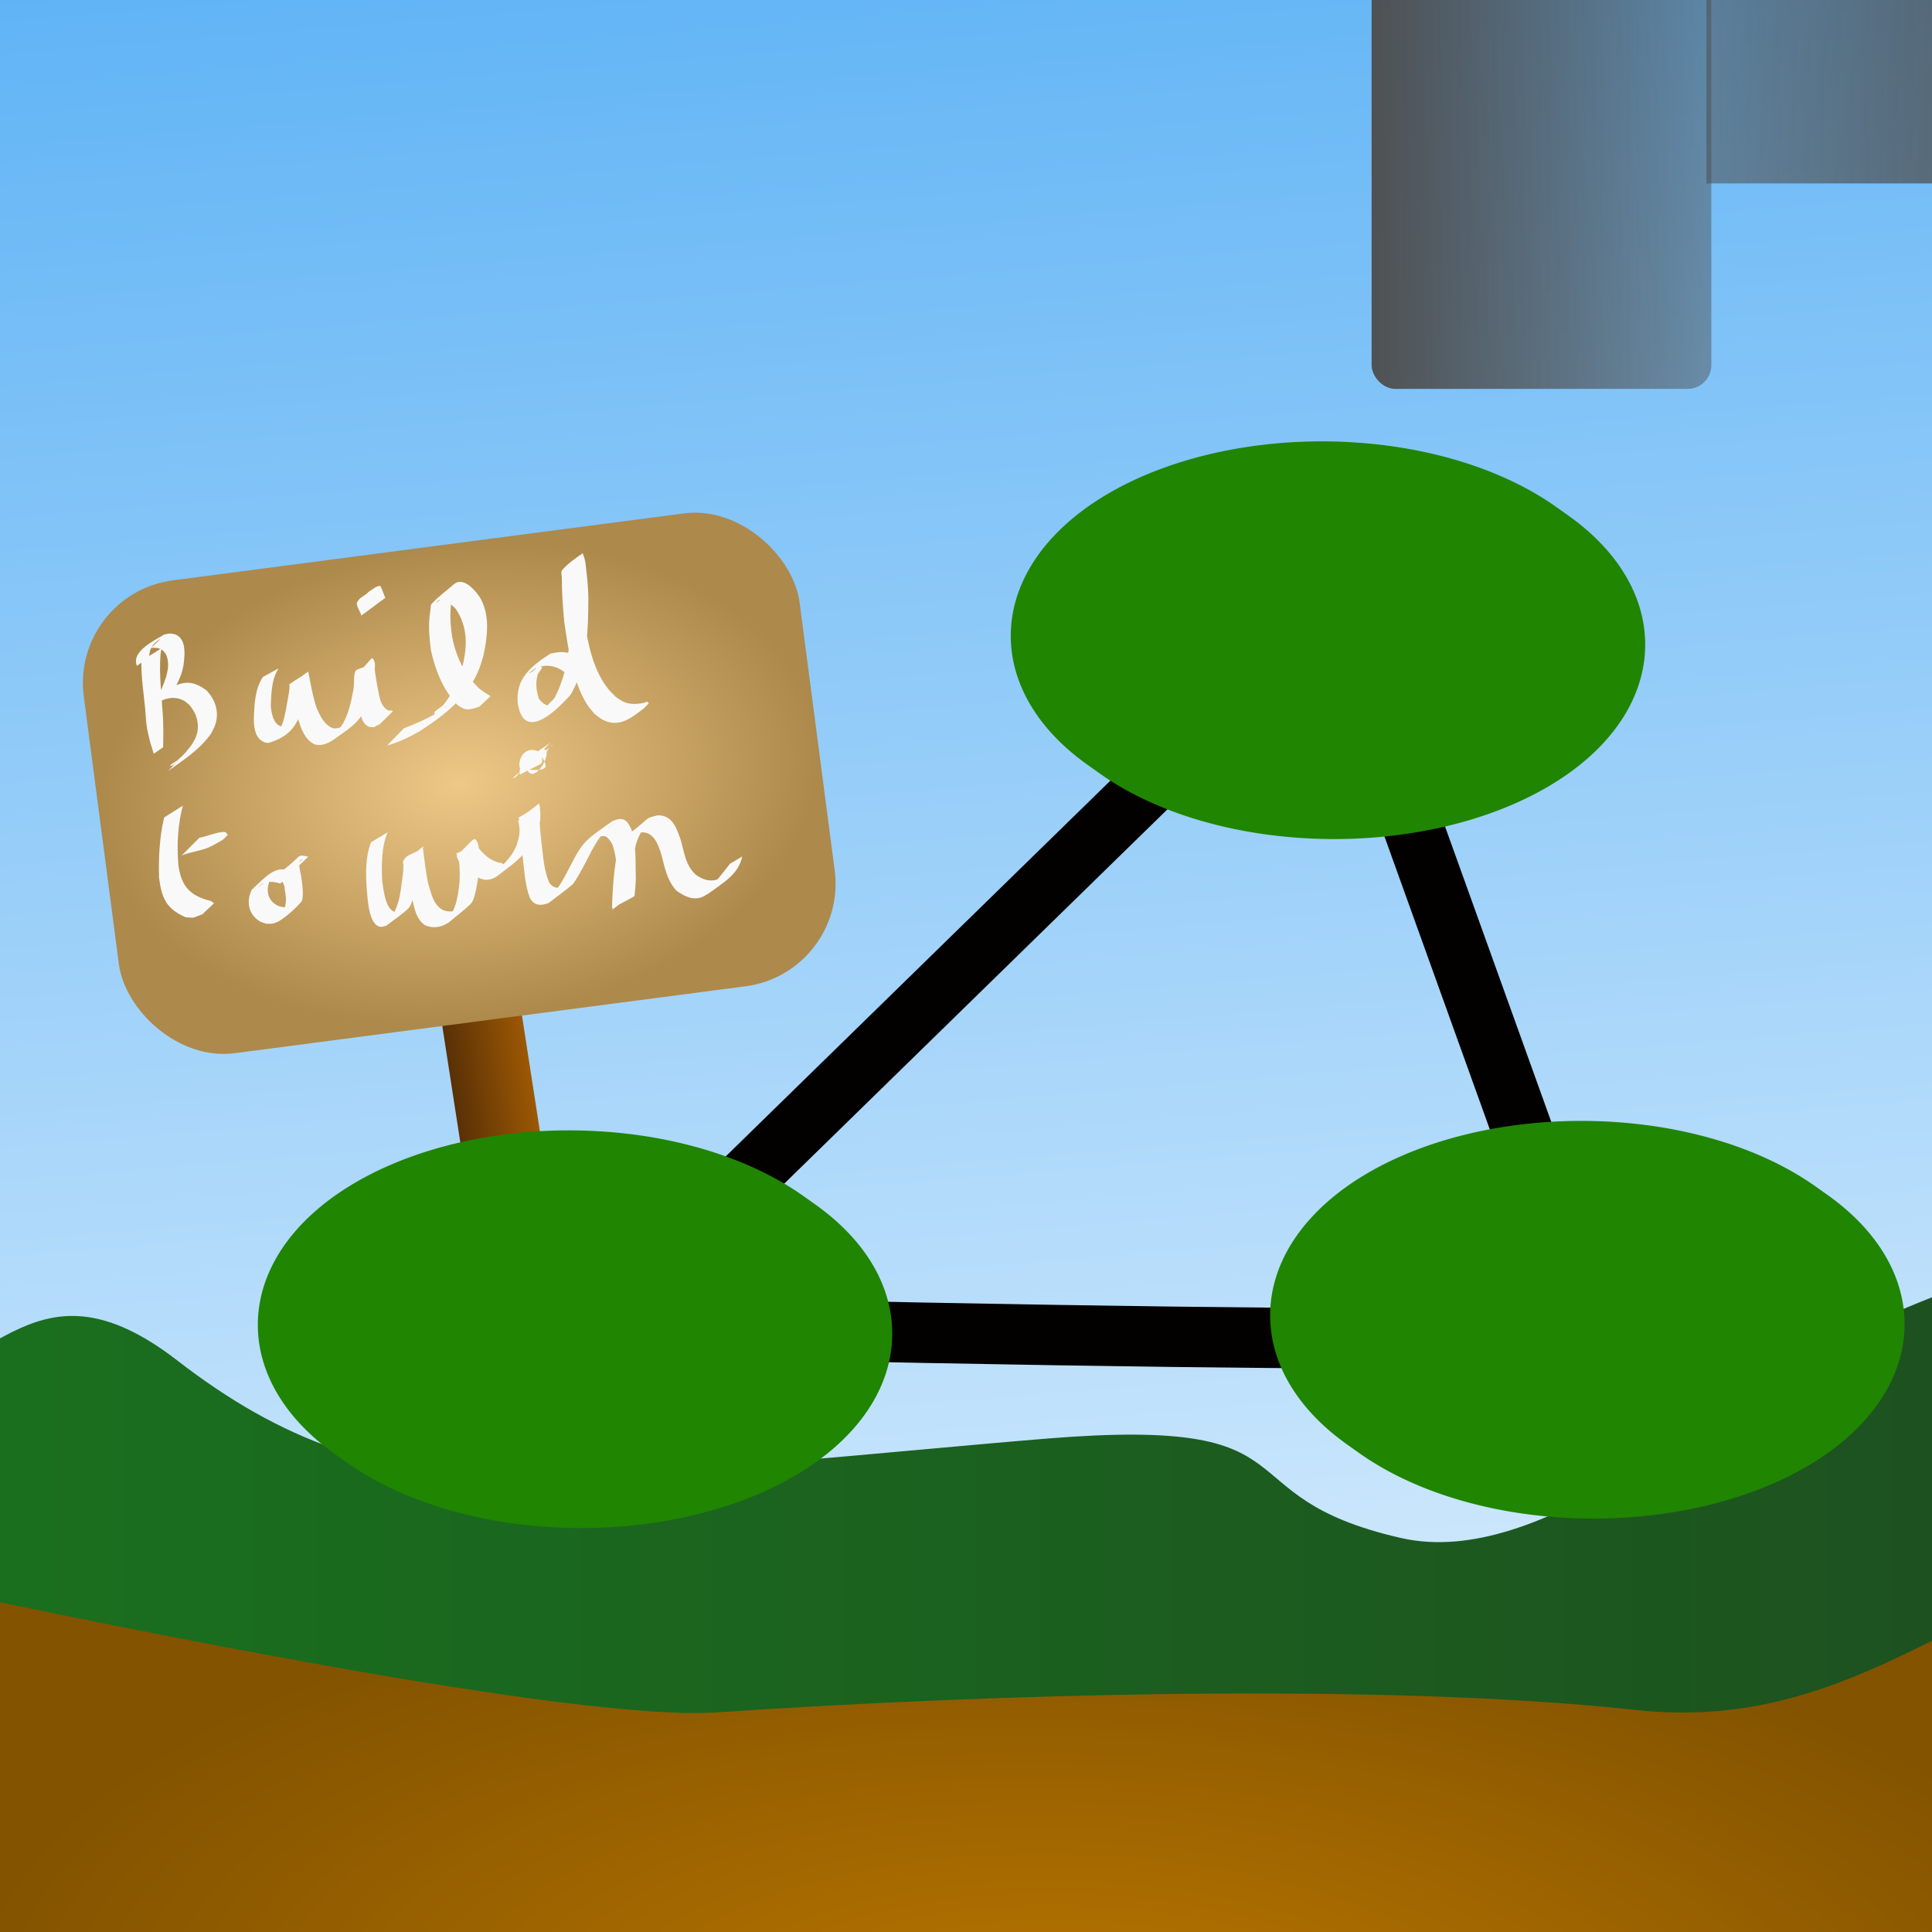 <?xml version="1.0" encoding="UTF-8" standalone="no"?>
<!-- Created with Inkscape (http://www.inkscape.org/) -->
<svg
   xmlns:dc="http://purl.org/dc/elements/1.1/"
   xmlns:cc="http://creativecommons.org/ns#"
   xmlns:rdf="http://www.w3.org/1999/02/22-rdf-syntax-ns#"
   xmlns:svg="http://www.w3.org/2000/svg"
   xmlns="http://www.w3.org/2000/svg"
   xmlns:xlink="http://www.w3.org/1999/xlink"
   xmlns:sodipodi="http://sodipodi.sourceforge.net/DTD/sodipodi-0.dtd"
   xmlns:inkscape="http://www.inkscape.org/namespaces/inkscape"
   width="32px"
   height="32px"
   id="svg2383"
   sodipodi:version="0.32"
   inkscape:version="0.46"
   sodipodi:docname="icon-wog-level.svg"
   inkscape:output_extension="org.inkscape.output.svg.inkscape"
   inkscape:export-filename="E:\arts\inkscape\icon-wog-level.png"
   inkscape:export-xdpi="90"
   inkscape:export-ydpi="90">
  <defs
     id="defs2385">
    <linearGradient
       id="linearGradient6116">
      <stop
         style="stop-color:#58b0f5;stop-opacity:1;"
         offset="0"
         id="stop6118" />
      <stop
         style="stop-color:#e8f4fe;stop-opacity:1;"
         offset="1"
         id="stop6120" />
    </linearGradient>
    <linearGradient
       id="linearGradient6045">
      <stop
         style="stop-color:#eec887;stop-opacity:1;"
         offset="0"
         id="stop6047" />
      <stop
         style="stop-color:#ad894b;stop-opacity:1;"
         offset="1"
         id="stop6049" />
    </linearGradient>
    <linearGradient
       id="linearGradient6035">
      <stop
         style="stop-color:#9c5804;stop-opacity:1;"
         offset="0"
         id="stop6037" />
      <stop
         style="stop-color:#593006;stop-opacity:1;"
         offset="1"
         id="stop6039" />
    </linearGradient>
    <linearGradient
       id="linearGradient6014">
      <stop
         style="stop-color:#bb7700;stop-opacity:1;"
         offset="0"
         id="stop6016" />
      <stop
         style="stop-color:#835300;stop-opacity:1;"
         offset="1"
         id="stop6018" />
    </linearGradient>
    <linearGradient
       id="linearGradient6006">
      <stop
         style="stop-color:#06870d;stop-opacity:1;"
         offset="0"
         id="stop6008" />
      <stop
         style="stop-color:#0f5713;stop-opacity:1;"
         offset="1"
         id="stop6010" />
    </linearGradient>
    <linearGradient
       id="linearGradient6000">
      <stop
         id="stop6002"
         offset="0"
         style="stop-color:#06870d;stop-opacity:1;" />
      <stop
         id="stop6004"
         offset="1"
         style="stop-color:#0f5713;stop-opacity:1;" />
    </linearGradient>
    <linearGradient
       id="linearGradient5984">
      <stop
         style="stop-color:#19731e;stop-opacity:1;"
         offset="0"
         id="stop5986" />
      <stop
         style="stop-color:#1e4920;stop-opacity:1;"
         offset="1"
         id="stop5988" />
    </linearGradient>
    <linearGradient
       inkscape:collect="always"
       id="linearGradient3269">
      <stop
         style="stop-color:#4d4d4d;stop-opacity:1;"
         offset="0"
         id="stop3271" />
      <stop
         style="stop-color:#4d4d4d;stop-opacity:0;"
         offset="1"
         id="stop3273" />
    </linearGradient>
    <inkscape:perspective
       sodipodi:type="inkscape:persp3d"
       inkscape:vp_x="0 : 16 : 1"
       inkscape:vp_y="0 : 1000 : 0"
       inkscape:vp_z="32 : 16 : 1"
       inkscape:persp3d-origin="16 : 10.666667 : 1"
       id="perspective2391" />
    <linearGradient
       inkscape:collect="always"
       xlink:href="#linearGradient3269"
       id="linearGradient3279"
       x1="12.141"
       y1="6.075"
       x2="23.574"
       y2="6.075"
       gradientUnits="userSpaceOnUse"
       gradientTransform="translate(10.126,-3.739)" />
    <filter
       inkscape:collect="always"
       id="filter3417"
       x="-0.101"
       width="1.202"
       y="-0.162"
       height="1.324">
      <feGaussianBlur
         inkscape:collect="always"
         stdDeviation="0.435"
         id="feGaussianBlur3419" />
    </filter>
    <filter
       inkscape:collect="always"
       id="filter4953">
      <feGaussianBlur
         inkscape:collect="always"
         stdDeviation="0.507"
         id="feGaussianBlur4955" />
    </filter>
    <filter
       inkscape:collect="always"
       id="filter5053">
      <feGaussianBlur
         inkscape:collect="always"
         stdDeviation="0.113"
         id="feGaussianBlur5055" />
    </filter>
    <filter
       inkscape:collect="always"
       id="filter5057">
      <feGaussianBlur
         inkscape:collect="always"
         stdDeviation="0.113"
         id="feGaussianBlur5059" />
    </filter>
    <filter
       inkscape:collect="always"
       id="filter5061">
      <feGaussianBlur
         inkscape:collect="always"
         stdDeviation="0.113"
         id="feGaussianBlur5063" />
    </filter>
    <linearGradient
       inkscape:collect="always"
       xlink:href="#linearGradient5984"
       id="linearGradient5990"
       x1="-3.967"
       y1="24.109"
       x2="41.699"
       y2="24.109"
       gradientUnits="userSpaceOnUse" />
    <radialGradient
       inkscape:collect="always"
       xlink:href="#linearGradient6014"
       id="radialGradient6022"
       cx="17.844"
       cy="41.793"
       fx="17.844"
       fy="41.793"
       r="18.479"
       gradientTransform="matrix(0.999,3.8947488e-2,-1.6460902e-2,0.422,0.701,15.528)"
       gradientUnits="userSpaceOnUse" />
    <linearGradient
       inkscape:collect="always"
       xlink:href="#linearGradient3269"
       id="linearGradient6028"
       gradientUnits="userSpaceOnUse"
       gradientTransform="translate(-15.18,-38.441)"
       x1="14.882"
       y1="1.46"
       x2="14.633"
       y2="20.282" />
    <linearGradient
       inkscape:collect="always"
       xlink:href="#linearGradient6035"
       id="linearGradient6041"
       x1="-0.999"
       y1="3.01"
       x2="1.307"
       y2="3.01"
       gradientUnits="userSpaceOnUse"
       gradientTransform="matrix(0.577,0,0,1,-5.395,-24.886)" />
    <radialGradient
       inkscape:collect="always"
       xlink:href="#linearGradient6045"
       id="radialGradient6051"
       cx="6.865"
       cy="11.271"
       fx="6.865"
       fy="11.271"
       r="5.976"
       gradientTransform="matrix(1,0,0,0.661,0,3.825)"
       gradientUnits="userSpaceOnUse" />
    <radialGradient
       inkscape:collect="always"
       xlink:href="#linearGradient6045"
       id="radialGradient6111"
       gradientUnits="userSpaceOnUse"
       gradientTransform="matrix(1,0,0,0.661,0,3.825)"
       cx="6.865"
       cy="11.271"
       fx="6.865"
       fy="11.271"
       r="5.976" />
    <linearGradient
       inkscape:collect="always"
       xlink:href="#linearGradient6116"
       id="linearGradient6122"
       x1="16.035"
       y1="-3.427"
       x2="19.063"
       y2="33.644"
       gradientUnits="userSpaceOnUse" />
  </defs>
  <sodipodi:namedview
     id="base"
     pagecolor="#ffffff"
     bordercolor="#666666"
     borderopacity="1.0"
     inkscape:pageopacity="0.0"
     inkscape:pageshadow="2"
     inkscape:zoom="11.197802"
     inkscape:cx="10.43122"
     inkscape:cy="13.649977"
     inkscape:current-layer="layer3"
     showgrid="true"
     inkscape:grid-bbox="true"
     inkscape:document-units="px"
     inkscape:window-width="1024"
     inkscape:window-height="742"
     inkscape:window-x="0"
     inkscape:window-y="0"
     inkscape:snap-global="false">
    <inkscape:grid
       type="xygrid"
       id="grid2413" />
  </sodipodi:namedview>
  <g
     inkscape:groupmode="layer"
     id="layer4"
     inkscape:label="bg">
    <rect
       style="opacity:1;fill:url(#linearGradient6122);fill-opacity:1;fill-rule:nonzero;stroke:none;marker:none;marker-start:none;marker-mid:none;marker-end:none;stroke-opacity:1;visibility:visible;display:inline;overflow:visible;enable-background:accumulate"
       id="rect6114"
       width="39.555"
       height="34.628"
       x="-3.052"
       y="-2.008" />
  </g>
  <g
     inkscape:groupmode="layer"
     id="layer3"
     inkscape:label="signpost">
    <rect
       style="opacity:1;fill:url(#linearGradient6041);fill-opacity:1;fill-rule:nonzero;stroke:none;marker:none;marker-start:none;marker-mid:none;marker-end:none;stroke-opacity:1;visibility:visible;display:inline;overflow:visible;enable-background:accumulate"
       id="rect6033"
       width="1.331"
       height="9.386"
       x="-5.971"
       y="-26.569"
       transform="matrix(-0.988,0.153,-0.153,-0.988,0,0)"
       inkscape:transform-center-x="-1.4783597"
       inkscape:transform-center-y="0.45920456" />
    <g
       id="g6097"
       transform="matrix(0.992,-0.13,0.13,0.992,-0.669,2.685)">
      <rect
         ry="1.712"
         y="7.324"
         x="0.889"
         height="7.895"
         width="11.952"
         id="rect6043"
         style="opacity:1;fill:url(#radialGradient6111);fill-opacity:1;fill-rule:nonzero;stroke:none;marker:none;marker-start:none;marker-mid:none;marker-end:none;stroke-opacity:1;visibility:visible;display:inline;overflow:visible;enable-background:accumulate" />
      <path
         d="M 2.27,8.413 C 2.26,8.445 2.247,8.475 2.24,8.508 C 2.169,8.841 2.17,9.183 2.146,9.52 C 2.14,9.615 2.127,9.708 2.117,9.802 C 2.105,9.883 2.094,9.963 2.082,10.043 L 1.914,10.129 C 1.902,10.06 1.891,9.992 1.879,9.923 C 1.872,9.837 1.859,9.752 1.858,9.666 C 1.856,9.567 1.867,9.467 1.87,9.368 C 1.879,9.104 1.871,8.839 1.911,8.578 L 2.27,8.413 z"
         id="path6069"
         style="opacity:1;fill:#f9f9f9;fill-opacity:1;fill-rule:nonzero;stroke:none;marker:none;marker-start:none;marker-mid:none;marker-end:none;stroke-opacity:1;visibility:visible;display:inline;overflow:visible;enable-background:accumulate" />
      <path
         d="M 1.827,8.65 C 1.757,8.389 2.206,8.261 2.34,8.195 C 2.378,8.194 2.416,8.186 2.453,8.193 C 2.72,8.248 2.639,8.568 2.591,8.748 C 2.574,8.79 2.56,8.834 2.54,8.876 C 2.517,8.925 2.458,9.019 2.424,9.066 C 2.409,9.085 2.393,9.102 2.377,9.12 C 2.369,9.128 2.356,9.152 2.354,9.142 C 2.348,9.119 2.361,9.096 2.364,9.072 C 2.598,8.994 2.735,9.032 2.912,9.198 C 3.043,9.371 3.084,9.589 2.984,9.79 C 2.962,9.834 2.93,9.872 2.904,9.914 C 2.687,10.158 2.395,10.291 2.112,10.444 L 2.316,10.28 C 2.267,10.308 2.226,10.367 2.17,10.363 C 2.118,10.359 2.259,10.309 2.302,10.279 C 2.444,10.181 2.432,10.184 2.553,10.067 C 2.582,10.028 2.615,9.992 2.639,9.95 C 2.742,9.769 2.711,9.557 2.594,9.393 C 2.57,9.369 2.548,9.341 2.52,9.321 C 2.383,9.224 2.216,9.237 2.073,9.307 C 2.051,9.298 2.021,9.299 2.007,9.279 C 2,9.27 2.03,9.269 2.039,9.261 C 2.057,9.246 2.074,9.229 2.089,9.211 C 2.169,9.116 2.229,9.005 2.282,8.894 C 2.299,8.846 2.321,8.799 2.332,8.75 C 2.376,8.55 2.315,8.38 2.09,8.388 C 2.146,8.347 2.207,8.312 2.259,8.265 C 2.284,8.242 2.196,8.297 2.168,8.317 C 2.11,8.359 2.075,8.416 2.057,8.483 C 2.053,8.5 2.05,8.516 2.047,8.533 L 1.827,8.65 z"
         id="path6071"
         style="opacity:1;fill:#f9f9f9;fill-opacity:1;fill-rule:nonzero;stroke:none;marker:none;marker-start:none;marker-mid:none;marker-end:none;stroke-opacity:1;visibility:visible;display:inline;overflow:visible;enable-background:accumulate" />
      <path
         d="M 4.147,8.997 C 4.008,9.158 3.975,9.385 3.939,9.588 C 3.932,9.711 3.937,9.927 4.092,9.963 C 4.113,9.968 4.135,9.964 4.156,9.964 C 4.366,9.867 4.03,10.056 3.957,10.077 C 3.916,10.088 4.019,10.02 4.044,9.986 C 4.124,9.876 4.164,9.735 4.205,9.607 C 4.231,9.518 4.265,9.431 4.284,9.341 C 4.287,9.326 4.288,9.311 4.289,9.296 C 4.29,9.291 4.285,9.282 4.29,9.28 C 4.401,9.222 4.516,9.173 4.629,9.12 C 4.638,9.317 4.646,9.513 4.682,9.708 C 4.723,9.859 4.769,10.021 4.916,10.099 C 5.027,10.121 5.126,10.078 5.22,10.024 C 4.614,10.382 4.978,10.189 5.095,10.028 C 5.203,9.874 5.269,9.696 5.326,9.517 C 5.352,9.442 5.356,9.362 5.372,9.284 C 5.413,9.149 5.391,9.21 5.733,9.113 C 5.752,9.108 5.728,9.153 5.727,9.172 C 5.725,9.202 5.723,9.232 5.722,9.261 C 5.722,9.283 5.727,9.466 5.728,9.482 C 5.745,9.633 5.718,9.83 5.861,9.925 C 5.919,9.932 5.897,9.921 5.932,9.946 L 5.69,10.129 C 5.551,10.174 5.613,10.175 5.504,10.15 C 5.487,10.136 5.468,10.124 5.454,10.107 C 5.358,9.984 5.408,9.798 5.389,9.656 C 5.384,9.553 5.39,9.45 5.382,9.348 C 5.381,9.33 5.362,9.306 5.376,9.295 C 5.725,9.04 5.701,8.959 5.737,9.102 C 5.741,9.184 5.708,9.268 5.689,9.346 C 5.633,9.526 5.563,9.699 5.473,9.865 C 5.319,10.087 5.159,10.141 4.893,10.287 C 4.793,10.335 4.68,10.368 4.573,10.321 C 4.425,10.218 4.39,10.048 4.359,9.879 C 4.328,9.687 4.298,9.494 4.294,9.299 C 4.405,9.237 4.513,9.169 4.627,9.112 C 4.627,9.112 4.624,9.142 4.613,9.184 C 4.591,9.274 4.56,9.362 4.535,9.452 C 4.401,9.831 4.316,10.118 3.822,10.199 C 3.8,10.193 3.775,10.191 3.755,10.179 C 3.599,10.09 3.613,9.882 3.638,9.735 C 3.676,9.517 3.72,9.273 3.872,9.103 L 4.147,8.997 z"
         id="path6073"
         style="opacity:1;fill:#f9f9f9;fill-opacity:1;fill-rule:nonzero;stroke:none;marker:none;marker-start:none;marker-mid:none;marker-end:none;stroke-opacity:1;visibility:visible;display:inline;overflow:visible;enable-background:accumulate" />
      <path
         d="M 6.075,10.249 C 6.278,10.202 6.474,10.144 6.666,10.063 C 6.719,10.035 6.879,9.956 6.824,9.979 C 6.753,10.009 6.681,10.127 6.617,10.084 C 6.558,10.044 6.727,9.996 6.777,9.947 C 6.956,9.774 7.046,9.619 7.155,9.399 C 7.291,9.053 7.349,8.745 7.184,8.401 C 7.131,8.341 7.019,8.176 6.914,8.226 C 6.899,8.233 6.889,8.248 6.876,8.258 C 6.982,8.204 7.08,8.126 7.196,8.097 C 7.229,8.088 7.162,8.156 7.15,8.188 C 7.135,8.229 7.126,8.271 7.116,8.313 C 7.072,8.493 7.061,8.655 7.063,8.839 C 7.08,9.171 7.18,9.491 7.39,9.75 C 7.442,9.811 7.506,9.857 7.566,9.909 L 7.36,10.057 C 7.195,10.087 7.13,10.105 7.003,9.981 C 6.8,9.703 6.717,9.371 6.687,9.032 C 6.686,8.803 6.696,8.585 6.765,8.366 C 6.775,8.332 6.772,8.289 6.799,8.266 C 6.926,8.159 7.074,8.081 7.212,7.988 C 7.231,7.981 7.25,7.969 7.27,7.967 C 7.401,7.951 7.503,8.095 7.562,8.186 C 7.581,8.223 7.604,8.258 7.618,8.297 C 7.73,8.601 7.64,8.934 7.538,9.225 C 7.506,9.293 7.478,9.363 7.442,9.429 C 7.199,9.872 6.769,10.123 6.322,10.334 C 6.14,10.408 5.956,10.469 5.761,10.497 L 6.075,10.249 z"
         id="path6075"
         style="opacity:1;fill:#f9f9f9;fill-opacity:1;fill-rule:nonzero;stroke:none;marker:none;marker-start:none;marker-mid:none;marker-end:none;stroke-opacity:1;visibility:visible;display:inline;overflow:visible;enable-background:accumulate" />
      <path
         d="M 8.824,9.668 C 8.733,9.57 8.6,9.517 8.466,9.528 C 8.429,9.53 8.393,9.544 8.357,9.552 C 8.324,9.571 8.221,9.617 8.259,9.611 C 8.33,9.599 8.392,9.511 8.46,9.534 C 8.504,9.549 8.407,9.612 8.388,9.655 C 8.328,9.79 8.331,9.909 8.352,10.05 C 8.404,10.145 8.473,10.215 8.591,10.184 C 8.632,10.174 8.743,10.116 8.705,10.132 C 8.631,10.164 8.551,10.275 8.485,10.23 C 8.429,10.191 8.572,10.124 8.616,10.072 C 8.905,9.655 9.004,9.16 9.06,8.666 C 9.084,8.435 9.064,8.203 9.053,7.972 C 9.048,7.972 9.043,7.972 9.038,7.972 C 9.147,7.925 9.248,7.84 9.367,7.832 C 9.408,7.829 9.341,7.911 9.333,7.951 C 9.321,8.014 9.313,8.077 9.305,8.14 C 9.272,8.397 9.277,8.413 9.264,8.685 C 9.277,9.137 9.272,9.637 9.511,10.04 C 9.543,10.094 9.585,10.141 9.622,10.192 C 9.664,10.226 9.701,10.267 9.748,10.293 C 9.831,10.341 9.925,10.352 10.018,10.351 C 10.149,10.35 10.1,10.309 10.15,10.365 L 10.055,10.44 C 9.827,10.568 9.609,10.712 9.357,10.537 C 9.31,10.504 9.274,10.459 9.233,10.42 C 9.2,10.364 9.16,10.311 9.133,10.252 C 8.942,9.836 8.945,9.298 8.936,8.851 C 8.945,8.604 8.958,8.361 8.992,8.116 C 8.998,8.075 8.982,8.023 9.012,7.995 C 9.119,7.897 9.252,7.831 9.381,7.763 C 9.39,7.758 9.389,7.782 9.393,7.792 C 9.415,7.874 9.411,7.943 9.409,8.028 C 9.407,8.188 9.402,8.347 9.384,8.506 C 9.318,8.992 9.24,9.487 8.983,9.915 C 8.941,9.97 8.912,10.037 8.857,10.08 C 8.788,10.134 8.248,10.617 8.058,10.341 C 8.035,10.308 8.028,10.266 8.013,10.228 C 8.008,10.183 7.997,10.139 7.998,10.093 C 8.007,9.682 8.282,9.51 8.636,9.341 C 8.811,9.319 9.013,9.333 9.083,9.525 L 8.824,9.668 z"
         id="path6077"
         style="opacity:1;fill:#f9f9f9;fill-opacity:1;fill-rule:nonzero;stroke:none;marker:none;marker-start:none;marker-mid:none;marker-end:none;stroke-opacity:1;visibility:visible;display:inline;overflow:visible;enable-background:accumulate" />
      <path
         d="M 5.618,8.308 C 5.617,8.257 5.549,8.128 5.576,8.083 C 5.59,8.059 5.614,8.043 5.633,8.023 C 5.673,8.003 5.713,7.982 5.753,7.961 L 5.794,7.931 C 5.836,7.911 5.879,7.89 5.922,7.869 C 5.944,7.866 5.967,7.856 5.989,7.861 C 6.012,7.867 6.033,8.04 6.053,8.067 L 5.618,8.308 z"
         id="path6079"
         style="opacity:1;fill:#f9f9f9;fill-opacity:1;fill-rule:nonzero;stroke:none;marker:none;marker-start:none;marker-mid:none;marker-end:none;stroke-opacity:1;visibility:visible;display:inline;overflow:visible;enable-background:accumulate" />
      <path
         d="M 2.28,11.044 C 2.154,11.351 2.096,11.675 2.079,12.005 C 2.081,12.322 2.17,12.505 2.46,12.637 C 2.558,12.682 2.52,12.654 2.582,12.713 L 2.365,12.87 C 2.165,12.912 2.259,12.914 2.085,12.882 C 1.787,12.699 1.735,12.524 1.734,12.177 C 1.768,11.845 1.829,11.511 1.947,11.198 L 2.28,11.044 z"
         id="path6081"
         style="opacity:1;fill:#f9f9f9;fill-opacity:1;fill-rule:nonzero;stroke:none;marker:none;marker-start:none;marker-mid:none;marker-end:none;stroke-opacity:1;visibility:visible;display:inline;overflow:visible;enable-background:accumulate" />
      <path
         d="M 2.483,11.606 C 2.589,11.605 2.828,11.538 2.917,11.569 C 2.937,11.576 2.941,11.605 2.953,11.623 L 2.868,11.687 C 2.79,11.718 2.714,11.754 2.633,11.779 C 2.478,11.828 2.311,11.817 2.154,11.859 L 2.483,11.606 z"
         id="path6083"
         style="opacity:1;fill:#f9f9f9;fill-opacity:1;fill-rule:nonzero;stroke:none;marker:none;marker-start:none;marker-mid:none;marker-end:none;stroke-opacity:1;visibility:visible;display:inline;overflow:visible;enable-background:accumulate" />
      <path
         d="M 3.712,12.531 C 3.694,12.524 3.678,12.516 3.66,12.51 C 3.582,12.482 3.505,12.467 3.424,12.496 C 3.392,12.508 3.302,12.56 3.333,12.545 C 3.41,12.51 3.485,12.471 3.562,12.434 C 3.456,12.589 3.457,12.792 3.635,12.896 C 3.667,12.914 3.704,12.922 3.738,12.935 C 3.77,12.938 3.801,12.949 3.833,12.945 C 3.863,12.941 3.945,12.897 3.918,12.911 C 3.842,12.949 3.771,13.019 3.687,13.017 C 3.645,13.016 3.732,12.946 3.746,12.907 C 3.783,12.804 3.774,12.745 3.773,12.639 C 3.788,12.548 3.717,12.463 3.737,12.374 C 3.741,12.359 3.746,12.341 3.76,12.334 C 4.155,12.11 4.028,12.083 4.228,12.151 L 3.992,12.327 C 3.945,12.34 3.82,12.402 3.853,12.367 C 3.929,12.287 4.038,12.248 4.127,12.185 C 4.14,12.176 4.092,12.19 4.083,12.203 C 4.04,12.259 4.075,12.427 4.071,12.487 C 4.07,12.567 4.079,12.825 4.012,12.883 C 3.971,12.919 3.68,13.156 3.514,13.172 C 3.474,13.176 3.434,13.166 3.395,13.162 C 3.361,13.144 3.324,13.131 3.293,13.107 C 3.118,12.967 3.112,12.741 3.235,12.567 C 3.413,12.453 3.725,12.142 3.927,12.399 L 3.712,12.531 z"
         id="path6085"
         style="opacity:1;fill:#f9f9f9;fill-opacity:1;fill-rule:nonzero;stroke:none;marker:none;marker-start:none;marker-mid:none;marker-end:none;stroke-opacity:1;visibility:visible;display:inline;overflow:visible;enable-background:accumulate" />
      <path
         d="M 5.584,11.922 C 5.446,12.16 5.416,12.439 5.39,12.708 C 5.395,12.835 5.372,13.246 5.578,13.254 C 5.603,13.255 5.626,13.242 5.65,13.236 C 5.578,13.272 5.515,13.339 5.434,13.346 C 5.39,13.35 5.497,13.283 5.522,13.247 C 5.55,13.206 5.574,13.162 5.595,13.118 C 5.65,13.004 5.681,12.88 5.713,12.759 C 5.734,12.678 5.761,12.597 5.769,12.514 C 5.776,12.488 5.771,12.462 5.772,12.436 C 5.856,12.315 5.913,12.351 6.129,12.258 C 6.13,12.45 6.125,12.642 6.138,12.833 C 6.167,13.006 6.172,13.212 6.33,13.32 C 6.462,13.39 6.588,13.356 6.707,13.28 C 6.616,13.327 6.531,13.39 6.433,13.423 C 6.404,13.432 6.471,13.377 6.488,13.352 C 6.565,13.238 6.6,13.107 6.637,12.977 C 6.676,12.83 6.692,12.676 6.695,12.524 C 6.685,12.315 6.525,12.526 7.02,12.272 C 7.02,12.339 7.055,12.4 7.094,12.452 C 7.172,12.56 7.272,12.643 7.402,12.676 C 7.39,12.747 7.693,12.577 7.617,12.617 C 7.192,12.841 7.351,12.767 7.516,12.611 C 7.638,12.499 7.715,12.359 7.751,12.199 C 7.76,12.122 7.771,12.039 7.768,11.961 C 7.889,11.915 8.003,11.845 8.13,11.823 C 8.156,11.819 8.123,11.876 8.12,11.902 C 8.116,11.938 8.11,11.974 8.107,12.011 C 8.093,12.151 8.091,12.293 8.087,12.434 C 8.086,12.656 8.067,12.882 8.13,13.097 C 8.189,13.217 8.296,13.216 8.406,13.171 C 8.311,13.223 8.221,13.285 8.122,13.327 C 8.09,13.341 8.177,13.283 8.202,13.259 C 8.339,13.125 8.443,12.961 8.554,12.806 C 8.791,12.459 8.892,12.442 9.294,12.223 C 9.479,12.169 9.54,12.222 9.593,12.403 C 9.642,12.677 9.584,12.955 9.557,13.228 C 9.554,13.246 9.506,13.498 9.495,13.503 C 9.366,13.557 9.234,13.601 9.103,13.65 C 9.149,13.372 9.202,13.092 9.287,12.823 C 9.345,12.687 9.418,12.542 9.551,12.464 C 9.963,12.224 9.819,12.251 10.059,12.224 C 10.3,12.258 10.334,12.474 10.379,12.676 C 10.412,12.899 10.402,13.107 10.556,13.286 C 10.721,13.433 10.857,13.443 11.053,13.353 C 10.689,13.545 10.756,13.533 10.909,13.394 C 10.987,13.324 11.06,13.248 11.135,13.175 L 11.353,13.081 C 11.259,13.366 10.972,13.477 10.723,13.615 C 10.684,13.63 10.647,13.651 10.607,13.661 C 10.447,13.702 10.306,13.604 10.198,13.499 C 10.063,13.304 10.058,13.092 10.028,12.864 C 9.995,12.689 9.948,12.473 9.734,12.468 C 9.563,12.496 9.627,12.495 9.918,12.319 C 9.946,12.302 9.861,12.353 9.835,12.374 C 9.741,12.45 9.68,12.552 9.631,12.662 C 9.537,12.914 9.478,13.182 9.48,13.453 C 9.352,13.529 9.226,13.608 9.097,13.682 C 9.09,13.686 9.109,13.671 9.113,13.664 C 9.119,13.653 9.122,13.64 9.127,13.628 C 9.154,13.555 9.178,13.481 9.195,13.405 C 9.26,13.141 9.305,12.865 9.245,12.596 C 9.176,12.44 9.136,12.418 8.974,12.475 C 9.552,12.124 9.229,12.301 9.129,12.39 C 9.041,12.469 8.969,12.563 8.898,12.657 C 8.816,12.777 8.734,12.896 8.646,13.012 C 8.62,13.044 8.539,13.155 8.499,13.181 C 8.361,13.27 8.215,13.346 8.074,13.429 C 7.938,13.464 7.817,13.44 7.775,13.29 C 7.723,13.066 7.748,12.833 7.748,12.605 C 7.751,12.431 7.754,12.256 7.758,12.082 C 7.759,12.056 7.742,12.021 7.762,12.005 C 7.876,11.912 8.011,11.85 8.135,11.773 C 8.136,11.855 8.137,11.937 8.121,12.02 C 8.086,12.188 8.015,12.335 7.891,12.457 C 7.682,12.658 7.625,12.682 7.3,12.87 C 7.224,12.914 7.149,12.927 7.064,12.906 C 6.932,12.855 6.838,12.765 6.753,12.653 C 6.71,12.587 6.669,12.532 6.669,12.45 C 6.957,12.263 7.019,12.102 7.047,12.347 C 7.036,12.503 7.025,12.659 6.986,12.81 C 6.958,12.91 6.877,13.214 6.796,13.274 C 6.669,13.368 6.53,13.445 6.397,13.531 C 6.263,13.598 6.131,13.604 5.998,13.528 C 5.847,13.389 5.861,13.181 5.837,12.99 C 5.82,12.804 5.815,12.617 5.808,12.43 C 6.103,12.269 6.199,12.158 6.106,12.292 C 6.089,12.278 6.1,12.341 6.097,12.355 C 6.074,12.444 6.031,12.528 6.011,12.618 C 5.965,12.758 5.869,13.138 5.754,13.221 C 5.631,13.31 5.492,13.375 5.361,13.452 C 5.33,13.454 5.298,13.466 5.267,13.459 C 5.073,13.412 5.114,12.98 5.117,12.844 C 5.132,12.575 5.16,12.292 5.289,12.05 L 5.584,11.922 z"
         id="path6093"
         style="opacity:1;fill:#f9f9f9;fill-opacity:1;fill-rule:nonzero;stroke:none;marker:none;marker-start:none;marker-mid:none;marker-end:none;stroke-opacity:1;visibility:visible;display:inline;overflow:visible;enable-background:accumulate" />
      <path
         d="M 8.16,11.028 C 8.749,10.708 8.372,10.844 8.353,10.988 C 8.353,10.988 8.352,10.988 8.352,10.989 C 8.236,11.04 8.123,11.098 8.004,11.143 C 7.992,11.147 8.021,11.099 8.011,11.107 C 8,11.116 7.997,11.132 7.988,11.143 C 8.093,11.084 8.197,11.021 8.304,10.965 C 8.324,10.955 8.273,10.997 8.263,11.017 C 8.258,11.028 8.256,11.061 8.25,11.05 C 8.246,11.045 8.251,11.038 8.252,11.032 C 7.411,11.426 7.913,11.322 7.89,11.163 C 8.632,11.361 8.162,10.998 8.311,10.94 C 8.294,10.955 8.277,10.97 8.26,10.984 L 8.08,11.127 C 8.053,11.146 8.027,11.165 8.001,11.184 C 7.763,11.301 7.931,10.658 8.29,10.96 C 8.257,11.184 8.348,11.077 7.882,11.259 C 7.826,11.08 8.327,10.898 8.303,10.894 C 8.53,10.892 8.073,11.524 8,11.161 C 8.034,10.965 8.331,10.873 8.449,10.802 L 8.16,11.028 z"
         id="path6095"
         style="opacity:1;fill:#f9f9f9;fill-opacity:1;fill-rule:nonzero;stroke:none;marker:none;marker-start:none;marker-mid:none;marker-end:none;stroke-opacity:1;visibility:visible;display:inline;overflow:visible;enable-background:accumulate" />
    </g>
  </g>
  <g
     inkscape:groupmode="layer"
     id="layer2"
     inkscape:label="ground"
     style="display:inline">
    <rect
       style="opacity:1;fill:url(#radialGradient6022);fill-opacity:1;fill-rule:nonzero;stroke:none;marker:none;marker-start:none;marker-mid:none;marker-end:none;stroke-opacity:1;visibility:visible;display:inline;overflow:visible;enable-background:accumulate"
       id="rect6012"
       width="36.957"
       height="9.961"
       x="-3.879"
       y="26.069"
       ry="0.392" />
    <path
       id="path5074"
       style="fill:url(#linearGradient5990);fill-rule:evenodd;stroke:none;stroke-width:1px;stroke-linecap:butt;stroke-linejoin:miter;stroke-opacity:1;fill-opacity:1"
       d="M 40.848,18.951 C 41.302,19.366 41.377,22.191 40.702,23.173 C 39.386,25.089 37.772,24.932 35.531,25.604 C 32.453,26.528 30.51,28.694 27.103,28.323 C 22.884,27.864 16.375,28.057 11.882,28.362 C 9.537,28.521 1.857,26.925 -0.871,26.359 C -3.598,25.792 -2.919,26.693 -3.2,25.918 C -3.222,24.087 -4.359,23.413 -1.767,22.866 C -0.104,22.816 0.593,20.722 2.934,22.532 C 4.661,23.868 6.287,24.454 8.536,24.454 C 10.967,24.454 14.811,24.032 17.357,23.826 C 21.925,23.457 20.155,24.776 23.199,25.473 C 25.54,26.01 28.381,23.291 30.284,22.271 C 32.514,21.075 35.305,20.447 37.698,19.643 C 38.403,19.407 40.393,18.536 40.848,18.951 z"
       sodipodi:nodetypes="csssssccssssssz" />
  </g>
  <g
     id="layer1"
     inkscape:label="goo"
     inkscape:groupmode="layer"
     style="display:inline">
    <path
       style="fill:none;fill-rule:evenodd;stroke:#030000;stroke-opacity:1;filter:url(#filter4953)"
       d="M 9.866,21.957 C 26.343,22.349 26.419,22.075 26.419,22.075 L 22.084,10.022 L 9.866,21.957 z"
       id="path3431" />
    <g
       transform="translate(12.826,-16.118)"
       id="g3433"
       style="fill:#208500;fill-opacity:1;stroke:#208500;stroke-opacity:1;filter:url(#filter5053)">
      <path
         transform="translate(1.28,0.889)"
         sodipodi:type="arc"
         style="opacity:1;fill:#208500;fill-opacity:1;fill-rule:nonzero;stroke:#208500;stroke-width:0.901;stroke-linecap:round;stroke-linejoin:miter;marker:none;marker-start:none;marker-mid:none;marker-end:none;stroke-miterlimit:4;stroke-dasharray:none;stroke-dashoffset:0;stroke-opacity:1;visibility:visible;display:inline;overflow:visible;filter:url(#filter3417);enable-background:accumulate"
         id="path3435"
         sodipodi:cx="7.9906483"
         sodipodi:cy="25.904806"
         sodipodi:rx="4.7020326"
         sodipodi:ry="2.7712479"
         d="M 12.693,25.905 A 4.702,2.771 0 1 1 3.289,25.905 A 4.702,2.771 0 1 1 12.693,25.905 z" />
      <path
         transform="translate(1.077,0.745)"
         d="M 12.693,25.905 A 4.702,2.771 0 1 1 3.289,25.905 A 4.702,2.771 0 1 1 12.693,25.905 z"
         sodipodi:ry="2.7712479"
         sodipodi:rx="4.7020326"
         sodipodi:cy="25.904806"
         sodipodi:cx="7.9906483"
         id="path3437"
         style="opacity:1;fill:#208500;fill-opacity:1;fill-rule:nonzero;stroke:#208500;stroke-width:0.901;stroke-linecap:round;stroke-linejoin:miter;marker:none;marker-start:none;marker-mid:none;marker-end:none;stroke-miterlimit:4;stroke-dasharray:none;stroke-dashoffset:0;stroke-opacity:1;visibility:visible;display:inline;overflow:visible;enable-background:accumulate"
         sodipodi:type="arc" />
    </g>
    <g
       id="g3421"
       style="fill:#208500;fill-opacity:1;stroke:#208500;stroke-opacity:1;filter:url(#filter5061)"
       transform="translate(0.355,-4.706)">
      <path
         transform="translate(1.28,0.889)"
         sodipodi:type="arc"
         style="opacity:1;fill:#208500;fill-opacity:1;fill-rule:nonzero;stroke:#208500;stroke-width:0.901;stroke-linecap:round;stroke-linejoin:miter;marker:none;marker-start:none;marker-mid:none;marker-end:none;stroke-miterlimit:4;stroke-dasharray:none;stroke-dashoffset:0;stroke-opacity:1;visibility:visible;display:inline;overflow:visible;filter:url(#filter3417);enable-background:accumulate"
         id="path3291"
         sodipodi:cx="7.9906483"
         sodipodi:cy="25.904806"
         sodipodi:rx="4.7020326"
         sodipodi:ry="2.7712479"
         d="M 12.693,25.905 A 4.702,2.771 0 1 1 3.289,25.905 A 4.702,2.771 0 1 1 12.693,25.905 z" />
      <path
         transform="translate(1.077,0.745)"
         d="M 12.693,25.905 A 4.702,2.771 0 1 1 3.289,25.905 A 4.702,2.771 0 1 1 12.693,25.905 z"
         sodipodi:ry="2.7712479"
         sodipodi:rx="4.7020326"
         sodipodi:cy="25.904806"
         sodipodi:cx="7.9906483"
         id="path3281"
         style="opacity:1;fill:#208500;fill-opacity:1;fill-rule:nonzero;stroke:#208500;stroke-width:0.901;stroke-linecap:round;stroke-linejoin:miter;marker:none;marker-start:none;marker-mid:none;marker-end:none;stroke-miterlimit:4;stroke-dasharray:none;stroke-dashoffset:0;stroke-opacity:1;visibility:visible;display:inline;overflow:visible;enable-background:accumulate"
         sodipodi:type="arc" />
    </g>
    <g
       id="g3425"
       transform="translate(17.122,-4.863)"
       style="fill:#208500;fill-opacity:1;stroke:#208500;stroke-opacity:1;filter:url(#filter5057)">
      <path
         d="M 12.693,25.905 A 4.702,2.771 0 1 1 3.289,25.905 A 4.702,2.771 0 1 1 12.693,25.905 z"
         sodipodi:ry="2.7712479"
         sodipodi:rx="4.7020326"
         sodipodi:cy="25.904806"
         sodipodi:cx="7.9906483"
         id="path3427"
         style="opacity:1;fill:#208500;fill-opacity:1;fill-rule:nonzero;stroke:#208500;stroke-width:0.901;stroke-linecap:round;stroke-linejoin:miter;marker:none;marker-start:none;marker-mid:none;marker-end:none;stroke-miterlimit:4;stroke-dasharray:none;stroke-dashoffset:0;stroke-opacity:1;visibility:visible;display:inline;overflow:visible;filter:url(#filter3417);enable-background:accumulate"
         sodipodi:type="arc"
         transform="translate(1.28,0.889)" />
      <path
         sodipodi:type="arc"
         style="opacity:1;fill:#208500;fill-opacity:1;fill-rule:nonzero;stroke:#208500;stroke-width:0.901;stroke-linecap:round;stroke-linejoin:miter;marker:none;marker-start:none;marker-mid:none;marker-end:none;stroke-miterlimit:4;stroke-dasharray:none;stroke-dashoffset:0;stroke-opacity:1;visibility:visible;display:inline;overflow:visible;enable-background:accumulate"
         id="path3429"
         sodipodi:cx="7.9906483"
         sodipodi:cy="25.904806"
         sodipodi:rx="4.7020326"
         sodipodi:ry="2.7712479"
         d="M 12.693,25.905 A 4.702,2.771 0 1 1 3.289,25.905 A 4.702,2.771 0 1 1 12.693,25.905 z"
         transform="translate(1.077,0.745)" />
    </g>
    <rect
       y="-39.125"
       x="-2.589"
       height="10.863"
       width="5.627"
       id="rect6026"
       style="opacity:1;fill:url(#linearGradient6028);fill-opacity:1;fill-rule:nonzero;stroke:none;stroke-width:0.901;stroke-linecap:round;stroke-linejoin:miter;marker:none;marker-start:none;marker-mid:none;marker-end:none;stroke-miterlimit:4;stroke-dasharray:none;stroke-dashoffset:0;stroke-opacity:1;visibility:visible;display:inline;overflow:visible;enable-background:accumulate"
       transform="matrix(0,1,-1,0,0,0)" />
    <rect
       style="opacity:1;fill:url(#linearGradient3279);fill-opacity:1;fill-rule:nonzero;stroke:none;stroke-width:0.901;stroke-linecap:round;stroke-linejoin:miter;marker:none;marker-start:none;marker-mid:none;marker-end:none;stroke-miterlimit:4;stroke-dasharray:none;stroke-dashoffset:0;stroke-opacity:1;visibility:visible;display:inline;overflow:visible;enable-background:accumulate"
       id="rect3267"
       width="5.627"
       height="10.863"
       x="22.718"
       y="-4.422"
       ry="0.392" />
  </g>
</svg>
